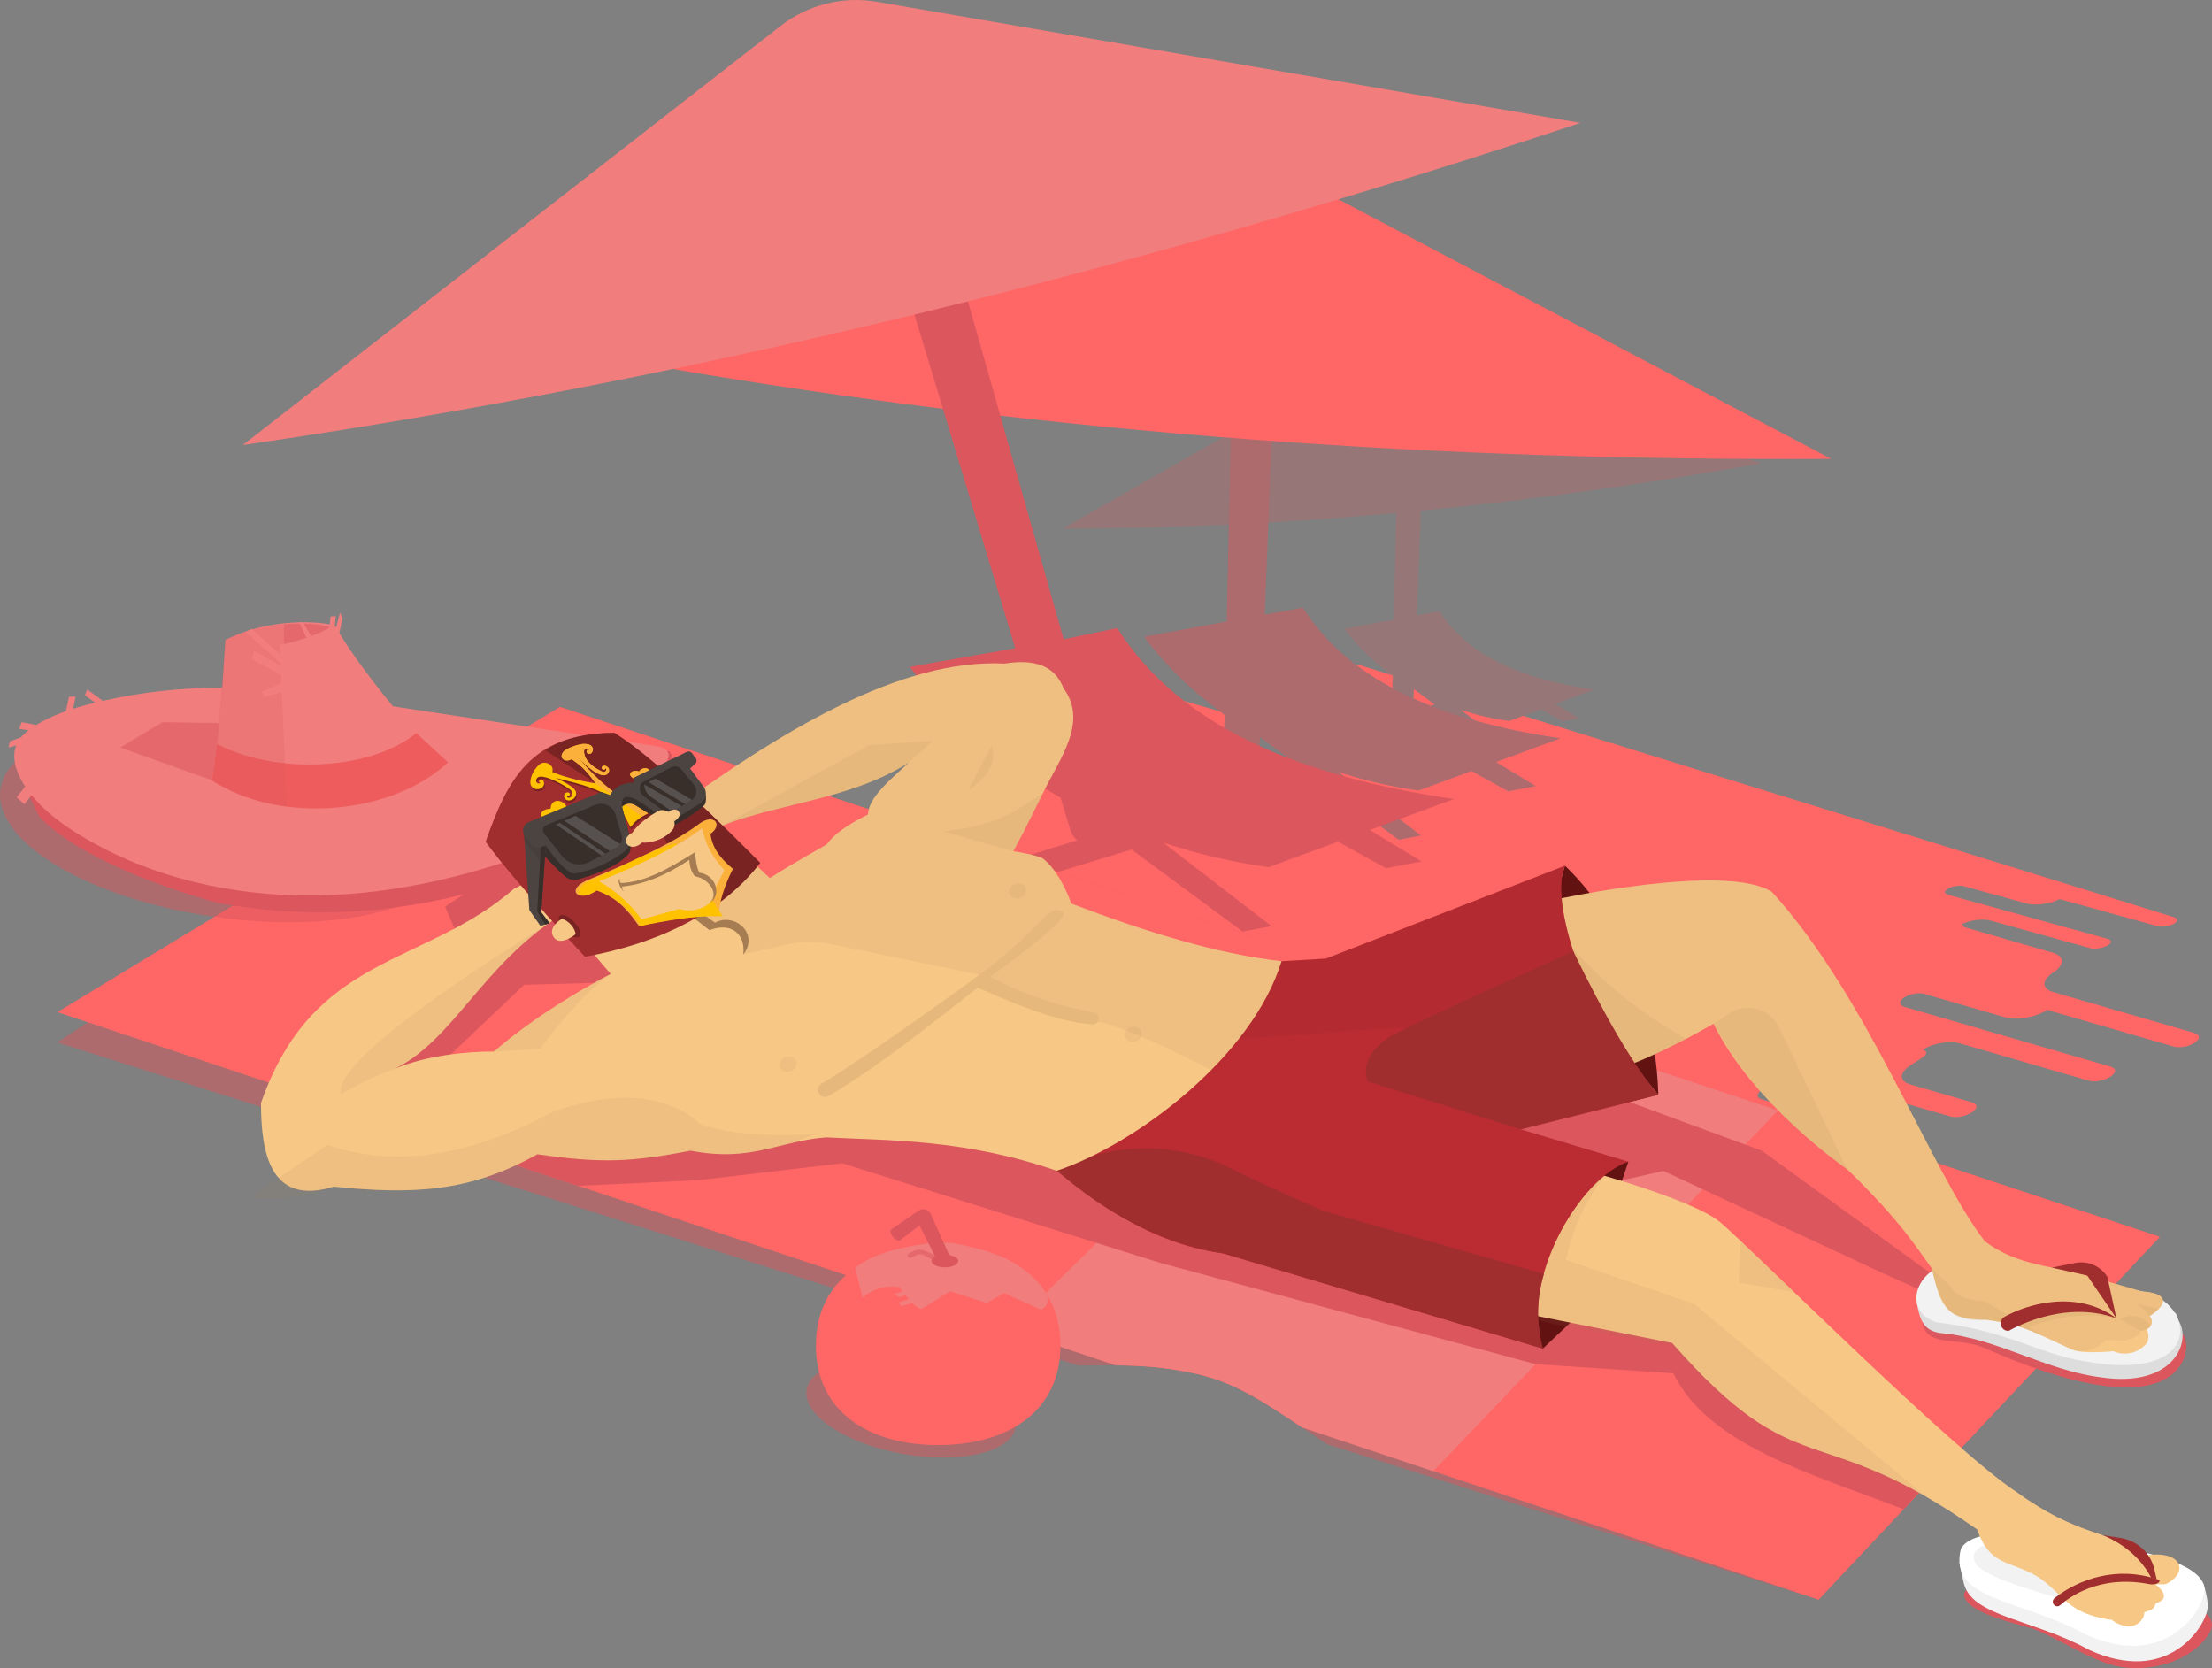 <?xml version="1.0" encoding="utf-8"?>
<!-- Generator: Adobe Illustrator 18.1.1, SVG Export Plug-In . SVG Version: 6.00 Build 0)  -->
<!DOCTYPE svg PUBLIC "-//W3C//DTD SVG 1.1//EN" "http://www.w3.org/Graphics/SVG/1.1/DTD/svg11.dtd">
<svg version="1.1" id="Layer_1" xmlns="http://www.w3.org/2000/svg" xmlns:xlink="http://www.w3.org/1999/xlink" x="0px" y="0px"
	 width="237.19px" height="178.859px" viewBox="0 0 237.19 178.859" enable-background="new 0 0 237.19 178.859"
	 xml:space="preserve">
<rect x="0" y="0" width="237.19" height="178.859" fill="#808080" stroke="none"/>
<g>
	<g>
		<path fill="#FF6666" d="M153.59,75.75c0.133,0.052,0.269,0.102,0.403,0.152C153.859,75.851,153.723,75.802,153.59,75.75z"/>
		<path fill="#FF6666" d="M145.349,71.248c1.218,0.931,2.543,1.769,3.955,2.531l0.029-1.339c-0.023-0.016-0.045-0.034-0.068-0.05
			l-3.381-1.046C145.722,71.298,145.541,71.267,145.349,71.248z"/>
		<path fill="#FF6666" d="M151.604,73.883l-0.04,1.013c0.6,0.271,1.213,0.531,1.84,0.779c0.155-0.047,0.306-0.092,0.449-0.134
			l-2.231-1.647C151.617,73.89,151.61,73.887,151.604,73.883z"/>
		<path fill="#FF6666" d="M150.826,74.554c0.154,0.074,0.307,0.147,0.463,0.219C151.133,74.701,150.98,74.628,150.826,74.554z"/>
		<path fill="#FF6666" d="M157.406,77.045c0.223,0.066,0.445,0.133,0.67,0.197C157.851,77.178,157.629,77.111,157.406,77.045z"/>
		<path fill="#FF6666" d="M156.718,76.838c-0.202-0.063-0.402-0.128-0.602-0.193C156.316,76.71,156.516,76.775,156.718,76.838z"/>
		<path fill="#FF6666" d="M155.361,76.394c-0.173-0.059-0.345-0.119-0.517-0.18C155.016,76.275,155.188,76.335,155.361,76.394z"/>
		<path fill="#FF6666" d="M235.299,110.755l-15.146-4.39c-1.226-0.355-1.252-1.274,0.022-2.102c1.229-0.799,1.204-1.743-0.055-2.108
			l-9.534-2.763c0.03-0.115-0.054-0.219-0.263-0.277c0.861-0.463,2.253-0.647,3.108-0.411l10.683,2.951
			c0.488,0.135,1.283,0.03,1.85-0.275c0.493-0.265,0.496-0.589,0.008-0.724l-17.057-4.711c-0.468-0.129-0.464-0.439,0.007-0.693
			c0.472-0.254,1.234-0.354,1.701-0.225l6.668,1.842c0.977,0.27,2.567,0.059,3.552-0.47l10.462,2.89
			c0.489,0.135,1.284,0.03,1.776-0.235c0.493-0.265,0.496-0.589,0.007-0.724l-69.753-21.588l-1.525,0.561
			c-1.736-0.24-3.48-0.642-5.186-1.206l1.498,1.155c2.863,0.807,5.934,1.434,9.175,1.911l-6.894,2.536l4.246,2.58l-2.911,0.56
			l-3.943-2.181l-5.684,2.091c-2.893-0.399-5.8-1.071-8.643-2.01l8.868,6.838l-2.351,0.452l-9.116-6.73l-6.004,1.828l-0.074,1.89
			c-0.019,0.488-0.226,0.921-0.546,1.238l0,0c-0.045,0.045-0.093,0.088-0.143,0.128c-0.002,0.002-0.004,0.003-0.006,0.005
			c-0.048,0.038-0.097,0.074-0.148,0.107c-0.005,0.003-0.009,0.006-0.014,0.009c-0.048,0.031-0.098,0.059-0.149,0.085
			c-0.008,0.004-0.016,0.009-0.025,0.013c-0.048,0.024-0.097,0.045-0.147,0.064c-0.012,0.005-0.024,0.01-0.036,0.014
			c-0.047,0.017-0.095,0.032-0.143,0.045c-0.016,0.004-0.031,0.009-0.047,0.013c-0.046,0.011-0.093,0.02-0.141,0.028
			c-0.018,0.003-0.036,0.007-0.055,0.01c-0.048,0.006-0.097,0.01-0.145,0.012c-0.018,0.001-0.036,0.004-0.054,0.004
			c-0.067,0.002-0.135,0-0.203-0.005c-0.091-0.007-0.178-0.023-0.264-0.043c-0.016-0.004-0.033-0.007-0.049-0.011
			c-0.082-0.021-0.163-0.048-0.24-0.08c-0.013-0.005-0.026-0.012-0.039-0.017c-0.079-0.035-0.155-0.073-0.227-0.118
			c-0.001-0.001-0.002-0.001-0.003-0.002c-0.074-0.046-0.144-0.099-0.211-0.155c-0.009-0.008-0.018-0.015-0.027-0.023
			c-0.065-0.057-0.127-0.118-0.184-0.183c-0.004-0.005-0.008-0.009-0.011-0.014c-0.117-0.138-0.213-0.292-0.286-0.459
			c-0.003-0.006-0.064-0.012-0.066-0.018c-0.036-0.085,0.096-0.172-0.148-0.262c0,0,0,0,0,0c0-0.159-0.003-0.326,0.001-0.497
			l0.043-0.633l-1.249,0.385l-1.237-1.699c0,0,1.057-0.329,2.557-0.794l0.06-2.649l0.015-0.655l0.093-4.218
			c-0.168-0.12-0.331-0.246-0.497-0.368l-8.615-2.497c-1.265-0.367-3.291-0.013-4.525,0.789l-0.715-0.207
			c-0.66-0.191-1.714-0.007-2.357,0.411c-0.643,0.418-0.63,0.911,0.029,1.102l6.345,1.839c0.58,0.168,0.592,0.602,0.027,0.97
			c-0.565,0.368-1.494,0.529-2.074,0.361c-1.001-0.29-2.605-0.011-3.581,0.624l-0.466,0.303l-2.528-0.733
			c-0.659-0.191-1.713-0.007-2.357,0.411c-0.643,0.418-0.629,0.911,0.03,1.102l1.479,0.429c0.632,0.183,0.645,0.657,0.027,1.058
			c-0.617,0.401-1.63,0.578-2.262,0.394l-1.049-0.304c-0.316-0.092-0.823-0.003-1.132,0.197l-0.838,0.545
			c-0.308,0.2-0.814,0.289-1.13,0.197c-0.317-0.092-0.823-0.003-1.132,0.197l-1.582,1.029l-4.533-1.314
			c-0.659-0.191-1.714-0.007-2.357,0.411c-0.643,0.418-0.629,0.911,0.029,1.102l10.115,2.932c0.606,0.176,0.618,0.63,0.027,1.014
			c-0.591,0.384-1.561,0.553-2.167,0.378c-0.975-0.283-2.537-0.01-3.488,0.608l-0.512,0.333l-6.393-1.853
			c-0.633-0.183-1.645-0.007-2.261,0.394c-0.618,0.401-0.606,0.875,0.027,1.058l5.343,1.549c0.632,0.183,0.645,0.657,0.028,1.058
			c-0.617,0.401-1.629,0.578-2.261,0.394l-4.294-1.244c-0.632-0.183-1.645-0.007-2.355,0.455c-0.617,0.401-0.604,0.875,0.028,1.058
			l100.767,29.204c1.318,0.382,3.428,0.014,4.713-0.822l7.253,2.102c0.632,0.183,1.645,0.007,2.354-0.455
			c0.617-0.401,0.604-0.875-0.028-1.058l-13.55-3.927c-0.58-0.168-0.59-0.603-0.025-0.97c0.565-0.368,1.493-0.53,2.073-0.361
			l8.683,2.517c1.265,0.367,3.291,0.013,4.525-0.789l4.961,1.438c0.633,0.183,1.646,0.007,2.355-0.455
			c0.617-0.401,0.604-0.875-0.029-1.058l-6.611-1.916c-1.197-0.347-1.221-1.244,0.024-2.053l1.346-0.875
			c0.462-0.301,0.454-0.656-0.021-0.794c1.079-0.702,2.852-1.011,3.959-0.69l13.836,4.01c0.632,0.183,1.645,0.007,2.354-0.455
			c0.617-0.401,0.605-0.875-0.027-1.058l-22.091-6.402c-0.605-0.175-0.618-0.629-0.027-1.013c0.591-0.385,1.562-0.554,2.167-0.378
			l8.636,2.503c1.265,0.367,3.291,0.013,4.525-0.789l13.549,3.927c0.633,0.183,1.646,0.007,2.262-0.394
			C235.945,111.413,235.932,110.939,235.299,110.755z"/>
		<path fill="#FF6666" d="M149.602,73.94c0.169,0.089,0.34,0.177,0.512,0.264C149.942,74.117,149.771,74.029,149.602,73.94z"/>
	</g>
	<path opacity="0.5" fill="#DB565D" d="M60.037,75.794L6.159,111.776l109.464,34.63c4.251-0.039,8.093-0.173,12.865,0.94
		c4.384,1.022,7.524,3.269,13.804,7.497l52.714,16.677l36.595-38.911L60.037,75.794z"/>
	<path fill="#DB565D" d="M210.592,170.989c0.48-3.634,29.039-1.321,26.429,3.896c-1.274,2.48-5.089,4.366-9.188,3.903
		c-2.962-0.334-5.807-2.416-9.21-3.903C217.767,174.351,210.921,173.256,210.592,170.989z"/>
	<g opacity="0.5">
		<path opacity="0.5" fill="#DB565D" d="M131.98,46.393l-17.996,10.268c5.951-0.003,11.877-0.148,17.781-0.423L131.98,46.393z"/>
		<path opacity="0.5" fill="#DB565D" d="M154.362,65.54l-2.447,0.449l0.441-11.237c12.257-1.191,24.424-2.908,36.514-5.066
			l-37.111-12.049c-1.8-0.584-3.763-0.383-5.407,0.555l-9.866,5.629l-0.479,12.195c4.582-0.263,9.151-0.601,13.707-1.015
			l-0.25,11.437l-5.309,0.975c1.466,1.962,3.227,3.636,5.178,5.026l-0.029,1.347c0.73,0.393,1.482,0.766,2.26,1.117l0.04-1.02
			c0.006,0.003,0.012,0.007,0.018,0.01l2.231,1.647c-0.145,0.043-0.298,0.089-0.456,0.136c1.501,0.591,3.079,1.115,4.726,1.579
			l-1.501-1.157c1.706,0.564,3.45,0.967,5.186,1.206l3.411-1.255l2.366,1.308l1.747-0.336l-2.547-1.548l4.136-1.522
			C163.447,72.852,157.469,70.447,154.362,65.54z"/>
	</g>
	<path opacity="0.5" fill="#DB565D" d="M131.319,76.644l-0.165,7.522c-1.5,0.465-2.554,0.794-2.554,0.794l1.244,1.699l1.264-0.385
		l-0.014,0.633c-0.021,0.978,0.722,1.803,1.696,1.883c1.049,0.087,1.959-0.718,2-1.77l0.074-1.89l6.004-1.828l9.116,6.73
		l2.351-0.452l-8.868-6.838c2.844,0.94,5.751,1.611,8.643,2.01l5.684-2.091l3.943,2.181l2.911-0.56l-4.246-2.58l6.894-2.536
		c-12.457-1.834-22.42-5.841-27.599-14.019l-4.079,0.749l1.042-26.53l-4.496-1.461l-0.628,28.741l-8.848,1.624
		C125.132,71.537,128.068,74.328,131.319,76.644z M135.104,79.05c0.01,0.006,0.02,0.011,0.03,0.017l3.719,2.746
		c-1.128,0.335-2.516,0.758-3.904,1.183L135.104,79.05z"/>
	<path fill="#FF6666" d="M196.36,49.2l-57.536-30.301c-2.791-1.47-6.072-1.695-9.037-0.62L71.396,39.44
		C113.049,46.603,154.704,49.443,196.36,49.2z"/>
	<path fill="#DB565D" d="M155.89,85.673c-16.288-2.397-29.316-7.638-36.088-18.331l-5.749,1.205l-11.739-41.45h-6.26l12.81,42.402
		l-11.304,2c4.376,5.857,9.963,10.5,16.161,14.021l1.044,3.447c0.139,0.461,0.403,0.843,0.744,1.137
		c-4.689,1.427-10.218,3.15-10.218,3.15l1.627,2.219l14.416-4.391l11.92,8.8l3.073-0.591l-11.595-8.941
		c3.718,1.229,7.519,2.106,11.302,2.628l7.433-2.735l5.155,2.851l3.806-0.732l-5.552-3.374L155.89,85.673z"/>
	<path fill="#F17D7D" d="M169.465,13.175L94.035,0.191c-3.659-0.63-7.413,0.312-10.341,2.594L26.032,47.719
		C75.264,40.582,122.924,28.604,169.465,13.175z"/>
	<g>
		<path fill="#FF6666" d="M60.037,75.794L6.159,108.519l113.511,37.868c2.79,0.027,5.591,0.206,8.818,0.959
			c3.716,0.867,6.535,2.611,11.13,5.696l55.388,18.478l36.595-38.911L60.037,75.794z"/>
		<path fill="#DB565D" d="M234.037,145.982c-2.166,4.138-9.833,3.639-21.318-1.489c-2.646-1.118-5.567-0.083-6.492-2.223
			c-0.441-1.046,0.945-2.022,4.467-1.806C220.919,140.778,237.198,138.828,234.037,145.982z"/>
		
			<ellipse transform="matrix(-0.99 -0.139 0.139 -0.99 36.596 178.618)" opacity="0.5" fill="#DB565D" cx="24.541" cy="88.03" rx="24.738" ry="10.362"/>
		<g>
			<path fill="#DB565D" d="M71.802,80.539c0,0,0.303,0.666,0.91,1.998c-2.363,5.408-23.033,19.07-49.374,14.268
				C8.026,92.519,4.177,87.481,4.177,87.481L1.923,82.71L71.802,80.539z"/>
			<path fill="#F17D7D" d="M27.757,73.919c-5.95-0.461-11.973,0.038-17.765,1.474c-2.212,0.548-4.422,1.246-6.337,2.481
				c-0.773,0.499-1.519,1.116-1.882,1.962C1.206,81.158,1.711,82.7,2.455,83.93c1.457,2.408,3.764,4.183,6.169,5.644
				c7.514,4.564,16.431,6.559,25.222,6.44s17.47-2.279,25.635-5.537c4.631-1.848,9.384-4.286,11.9-8.591
				c0.208-0.355,0.403-0.777,0.263-1.164c-0.182-0.502-0.804-0.655-1.332-0.735c-9.803-1.481-19.605-2.961-29.408-4.442
				C36.428,74.869,32.271,74.27,27.757,73.919z"/>
			<polygon opacity="0.5" fill="#DB565D" points="23.556,77.522 17.432,77.431 12.888,80.146 22.772,83.678 			"/>
			<path fill="#F17D7D" d="M35.963,67.152c2.042,3.685,8.671,12.229,12.074,14.586c-6.578,5.852-18.593,6.365-25.31,1.94
				c0.939-4.963,1.329-13.734,1.445-15.062C29.789,65.812,35.799,66.856,35.963,67.152z"/>
			<path fill="#EE5C5D" d="M23.292,79.768c5.91,3.185,16.199,3.007,21.352-1.165l3.392,3.136c-5.893,5.54-17.812,6.76-25.31,1.94
				L23.292,79.768z"/>
			<path fill="#F17D7D" d="M8.104,74.681l-0.699,0.023l-0.98,4.464c0,0,0.961,0.035,0.894-0.112
				C7.253,78.909,8.104,74.681,8.104,74.681z"/>
			<path fill="#F17D7D" d="M5.553,78.029c-0.311-0.035-3.226-0.598-3.226-0.598L2.06,78.143l1.91,0.302l-2.897,1.034l-0.169,0.668
				l3.982-0.986L5.553,78.029z"/>
			<path fill="#F17D7D" d="M3.773,83.034c-0.177,0.199-1.996,2.445-1.996,2.445l0.831,0.744l1.667-2.089L3.773,83.034z"/>
			<polygon fill="#F17D7D" points="9.099,74.534 11.805,76.5 12.457,76.203 9.352,73.918 			"/>
			<g>
				<path opacity="0.2" fill="#DB565D" d="M22.771,83.679c0.669-4.683,1.371-15.057,1.364-15.062
					c1.672-0.894,4.318-1.514,6.318-1.691v2.078l0.283,0.005c-0.262,0.061-0.495,0.112-0.725,0.149l0.726,17.325
					C30.738,86.482,26.515,86.153,22.771,83.679z"/>
				<path opacity="0.5" fill="#DB565D" d="M30.454,66.925c2-0.159,3.801-0.041,4.823,0.273c0.365,0.174-2.484,1.326-4.557,1.81
					l-0.265-0.005V66.925z"/>
			</g>
		</g>
		<path fill="#F17D7D" d="M128.489,147.346c3.716,0.867,6.535,2.611,11.13,5.696l14.079,4.697l36.963-38.688l-43.787-14.501
			l-38.745,37.986l11.541,3.85C122.46,146.414,125.261,146.594,128.489,147.346z"/>
		<path fill="#DB565D" d="M53.93,124.456l8.058,2.688l13.034-0.622l15.284-1.802l34.055,10.67l40.302,10.874l14.766,0.975
			c3.704,7.677,14.774,10.774,24.701,14.581l4.93-5.4l-23.915-18.461l-25.988-8.042l19.204-4.373l23.315,10.864l16.399,7.376
			l5.505-3.27l-16.936-4.262l-17.722-12.874l-21.381-7.872l-64.572-15.607l-40.981-7.482l-7.86,0.471l-6.399,4.331l2.815,6.518
			l-17.491,12.908l6.687,4.55l16.466-15.61l7.526-0.21l-11.379,11.573L53.93,124.456z"/>
		<path fill="#631212" d="M174.607,124.548l-5.545,16.621l-3.629,3.428c0,0-6.841-4.26-6.735-7.385
			C160.097,127.988,174.607,124.548,174.607,124.548z"/>
		<path fill="#631212" d="M167.815,92.823c-2.805,7.99,3.566,16.711,10.003,24.562C177.663,110.806,175.44,100.166,167.815,92.823z"
			/>
		<g>
			<path fill="#DDDDDD" d="M205.518,139.662l0.266-0.005l0.872-0.615c0.928-1.499,3.042-2.665,6.003-2.191
				c2.759,0.378,10.78,1.836,17.712,3.162l2.941,0.77l0.321,0.856c1.372,2.265-0.576,7.186-8.352,6.038
				c-6.003-0.762-11.179-4.215-17.098-4.739C205.873,142.715,205.82,140.835,205.518,139.662z"/>
			<path fill="#F2F2F2" d="M229.667,138.462c-5.637-1.076-13.425-2.595-17.628-3.171c-6.095-0.977-8.74,5.038-4.406,6.478
				c8.331,1.025,10.997,3.597,17,4.359C236.464,147.882,235.304,139.538,229.667,138.462z"/>
			<path fill="#F6C785" d="M166.787,96.45c-1.611,4.384,2.04,12.411,7.381,17.937c0,0,3.789-1.284,9.569-4.628
				c4.345,8.792,14.329,15.597,14.329,15.597c5.679,5.479,7.624,8.647,9.086,10.66c0.973,4.325,1.68,5.474,5.842,5.493
				c4.181,0.55,5.539,1.571,9.288,3.225c1.142,0.456,4.352,0.162,4.982,0.066c0.895,0.134,1.659-0.433,1.459-0.917
				c0.506-0.072,1.276-0.813,0.674-1.228c1.323,0.079,1.629-1.013,1.108-1.534c2.448-1.636,1.489-2.533-0.838-2.659
				c0,0-4.113-1.186-5.88-1.7c-3.718-1.081-7.341-0.98-10.954-3.662c-5.844-7.578-12.402-26.009-22.831-37.467
				C185.049,92.448,166.787,96.45,166.787,96.45z"/>
			<path opacity="0.1" fill="#A67C52" d="M185.436,108.654l-1.699,1.105c4.385,7.675,9.295,12.028,14.329,15.597l-7.297-15.207
				C189.806,108.144,187.3,107.442,185.436,108.654z"/>
			<path fill="#F6C785" d="M226.158,141.517l-1.954-0.112l2.401,3.47c0,0,1.85,0.905,3.446-0.695
				c0.194-0.194,0.306-0.459,0.319-0.733C230.494,140.857,226.158,141.517,226.158,141.517z"/>
			<path opacity="0.1" fill="#A67C52" d="M230.505,141.121c-0.413-0.592-0.906-1.004-1.443-1.316l2.414,0.536
				C231.153,140.601,230.829,140.861,230.505,141.121z"/>
			<path opacity="0.1" fill="#A67C52" d="M227.354,141.376c1.23-0.604,2.728-0.178,3.22,0.845c0.083,0.161-1.019,0.611-1.177,0.435
				l-2.11-1.254"/>
			<path opacity="0.1" fill="#A67C52" d="M174.168,114.387c-5.341-5.526-8.992-13.553-7.381-17.937c0,0,18.262-4.002,23.215-0.817
				c10.429,11.459,16.987,29.889,22.831,37.467c3.614,2.682,7.237,2.581,10.954,3.662c1.767,0.514,5.88,1.7,5.88,1.7
				c2.328,0.126,3.286,1.023,0.838,2.659c0.521,0.521,0.215,1.613-1.108,1.534c0.602,0.415-1.139,1.026-1.646,1.097
				c-0.813-0.128-1.491-0.103-2.067,0.001c-0.909,1.045-2.546,1.323-3.403,0.98c-3.749-1.654-5.107-2.674-9.288-3.225
				c-4.163-0.019-4.869-1.168-5.842-5.493c-1.462-2.013-3.407-5.181-9.086-10.66c0,0-9.984-6.805-14.329-15.597
				C177.956,113.104,174.168,114.387,174.168,114.387z"/>
			<path opacity="0.1" fill="#A67C52" d="M207.152,136.016l2.082,2.003c0.439,0.823,1.494,1.382,3.592,1.493l3.242,1.925
				c3.767-1.38,7.405-1.532,10.874-0.085c-2.764-0.615-5.876-0.357-9.409,0.956l1.798,1.067c-1.892-0.879-3.913-1.608-6.338-1.865
				c0,0-2.317,0.413-3.752-0.791C207.807,139.515,207.152,136.016,207.152,136.016z"/>
			<path opacity="0.1" fill="#A67C52" d="M167.128,99.842c3.618,4.628,8.198,8.453,13.661,11.543
				c-2.259,1.276-4.383,2.333-6.162,2.835C170.941,109.775,167.992,105.114,167.128,99.842z"/>
		</g>
		<path fill="#F2F2F2" d="M210.109,167.48c0,0,0.326,1.777,0.501,2.398c0.974,3.468,7.544,3.775,13.437,7.039
			c8.328,3.782,12.244-2.315,12.619-4.216c0.275-0.926-0.405-2.907-0.405-2.907c-4.281-3.46-20.597-3.674-20.571-3.652
			C215.69,166.142,211.312,165.638,210.109,167.48z"/>
		<path fill="#FFFFFF" d="M210.277,166.012c-1.451,5.654,6.437,5.392,13.386,9.242c8.328,3.782,12.244-2.315,12.619-4.216
			c1.817-5.426-20.976-6.559-20.976-6.559S211.48,164.17,210.277,166.012z"/>
		<path fill="#F2F2F2" d="M221.374,171.526c-0.426-0.172-8.258-2.107-9.446-3.79c-1.189-1.683,1.516-2.306,1.516-2.306l8.202,3.539
			L221.374,171.526z"/>
		<path fill="#F6C785" d="M169.646,125.382c0,0,11.77,3.138,14.809,5.661c3.039,2.523,25.002,24.532,31.76,28.914
			c6.602,4.794,9.851,4.107,13.911,6.807c3.909-0.591,4.603,1.878,2.125,3.074c-0.033,0.076-1.057-0.028-1.111,0.066
			c0.632,0.451,1.642,1.494,0.023,2.004c-0.208,0.783-0.663,0.716-1.247,0.971c0.137,0.594-1.075,2.532-3.505,0.796
			c-1.105-0.135-2.432-0.46-3.533-1.053c-1.686-0.909-2.865-2.709-4.607-3.696c-2.954-1.673-4.864-1.008-6.27-4.94
			c-17.321-12.158-18.963-4.378-32.699-19.991c-9.523-1.903-21.697-4.336-21.697-4.336
			C160.206,134.113,163.555,128.983,169.646,125.382z"/>
		<path fill="#A12E2F" d="M230.412,169.838c-5.449-1.039-8.702,1.566-9.523,2.281c-0.134,0.117-0.323,0.142-0.484,0.066l0,0
			c-0.337-0.158-0.388-0.615-0.094-0.843c2.563-1.998,6.634-3.52,11.166-1.963C231.759,169.476,231.419,170.03,230.412,169.838z"/>
		<path fill="#A12E2F" d="M231.255,169.32l-0.243-1.056c-0.403-1.752-1.831-3.082-3.607-3.362l-1.885-0.297
			c2.464,1.068,4.124,2.622,5.148,4.56L231.255,169.32z"/>
		<path opacity="0.1" fill="#A67C52" d="M167.24,142.097l-7.513-1.757c0.662-3.109,1.44-5.744,2.433-7.12l4.04,1.328
			c1.061-2.979,2.883-5.917,5.839-8.456c-2.122,2.753-3.42,5.768-4.122,9l13.769,4.735l24.866,20.665
			c-5.023-2.959-12.299-4.759-16.668-7.157c-6.844-4.15-10.581-9.081-10.581-9.081l-12.061-2.156l0,0H167.24z"/>
		<path fill="#BA2B32" d="M113.308,125.506c2.991,2.383,9.522,7.825,17.894,8.892l34.232,10.199
			c-2.492-7.399,4.003-18.308,9.173-20.049l-11.55-3.463l14.761-3.7c-6.492-5.789-11.983-20.163-10.003-24.562l-25.648,9.96
			l-4.753,0.279L113.308,125.506z"/>
		<path opacity="0.3" fill="#A12E2F" d="M150.234,110.146l-17.414,1.264l-2.941,3.317c0,0-1.37-0.722-3.241-1.63l10.777-10.034
			l4.753-0.279l25.648-9.96c-1.979,4.398,3.511,18.773,10.003,24.562L150.234,110.146z"/>
		<path fill="#A12E2F" d="M146.646,115.942l16.411,5.143l14.761-3.7c-2.678-3.145-5.746-8.442-9.112-15.388
			c0,0-18.315,8.198-19.85,9.264C147.321,112.327,145.958,113.903,146.646,115.942z"/>
		<path fill="#A12E2F" d="M131.875,125.221c4.83,2.38,9.963,4.584,9.963,4.584l23.718,6.773c-0.842,2.7-0.764,5.369-0.121,8.019
			l-34.232-10.199c-6.304-0.956-12.252-4.017-17.894-8.892l0,0C119.094,122.441,126.002,122.327,131.875,125.221z"/>
		<path fill="#F6C785" d="M93.07,87.336c-1.451,0.722-3.452,1.815-4.414,3.201c-6.014,3.405-10.223,5.96-13.373,9.495
			c-4.101,1.493-8.588,3.601-12.792,6.048c-3.501,2.038-6.807,4.312-9.533,6.662c-2.908-0.007-7.206,0.411-10.626,1.848
			c6.288-3.063,9.408-11.165,17.752-16.43c0,0-2.837-4.934-1.711-5.346c1.323-0.483-3.033,2.605-3.194,2.424
			c-9.698,8.458-21.565,6.897-27.193,23.017c0.002,5.283,0.946,11.084,7.797,8.976c8.456,0.849,14.528,0.615,21.847-3.476
			c6.939,1.011,10.186,0.817,16.429-0.382c6.593,1.262,9.368-1.032,14.546-1.426c6.653,0.358,14.816,0.159,24.71,3.583
			c8.674-2.921,20.989-12.314,24.101-22.469c-6.976-0.779-14.773-3.223-22.549-6.185c0,0-1.017-3.081-2.851-4.674
			c-0.29-0.473-3.349-0.938-3.349-0.938c1.435-2.651,3.163-6.225,3.163-6.225c1.834-3.772,4.874-7.626,2.203-11.254
			c-0.986-2.556-3.299-3.113-6.296-2.638C96.63,70.598,83.83,78.204,70.577,87.99c0.071,0.187-3.72,3.482-3.056,3.988
			c0.898,0.686,6.306-1.405,6.306-1.405c5.403-4.34,16.09-3.949,23.634-8.825C95.334,83.729,93.153,85.485,93.07,87.336z"/>
		<path opacity="0.1" fill="#A67C52" d="M70.577,87.99c13.253-9.786,26.053-17.392,37.158-16.841
			c2.997-0.474,5.31,0.082,6.296,2.638c2.671,3.628-0.369,7.482-2.203,11.254c0,0-1.86,3.825-3.163,6.225
			c0,0,2.874,0.347,3.349,0.938c1.834,1.593,2.851,4.674,2.851,4.674c7.776,2.962,15.573,5.406,22.549,6.185
			c-1.27,4.144-4.074,8.161-7.537,11.664c-0.009-0.005-8.607-4.537-12.155-5.176l0,0l0,0c-0.157,0.237-0.449,0.344-0.721,0.266
			c-3.915-0.325-7.971-2.099-12.165-3.924c-4.176,3.275-10.384,8.308-15.96,11.601c-0.259,0.166-0.592,0.161-0.845-0.013
			c-0.464-0.319-0.435-1.014,0.055-1.292c2.76-1.569,11.533-7.7,16.947-11.677l-16.088-3.323c-1.474-0.304-2.995-0.287-4.462,0.049
			l-4.783,1.098c0.695-2.707-1.658-3.699-3.619-2.604l-0.234-0.309c3.085-3.227,7.147-5.68,12.809-8.886
			c0.962-1.386,2.964-2.479,4.414-3.201c0.083-1.851,2.317-3.649,4.391-5.589c-7.544,4.876-18.231,4.485-23.634,8.825
			c0,0-3.311,1.281-5.181,1.509c-0.306-0.281-0.622-0.571-0.946-0.869C68.455,90.068,70.631,88.131,70.577,87.99z"/>
		<path opacity="0.1" fill="#A67C52" d="M113.948,97.768c-1.641-1.014-2.179,1.794-8.917,6.743
			c-5.414,3.976-14.186,10.108-16.947,11.677c-0.49,0.278-0.519,0.973-0.055,1.292l0,0c0.253,0.174,0.587,0.179,0.845,0.013
			c5.576-3.293,11.785-8.326,15.96-11.601c4.195,1.825,8.25,3.598,12.165,3.924c0.273,0.078,0.565-0.029,0.721-0.266l0,0
			c0.235-0.354,0.072-0.835-0.33-0.973c-3.799-0.703-7.453-1.835-11.192-3.851C106.2,104.727,115.26,98.289,113.948,97.768z"/>
		
			<ellipse transform="matrix(-0.948 0.319 -0.319 -0.948 272.119 177.316)" opacity="0.1" fill="#A67C52" cx="121.531" cy="110.955" rx="0.923" ry="0.808"/>
		
			<ellipse transform="matrix(-0.948 0.319 -0.319 -0.948 243.071 151.294)" opacity="0.1" fill="#A67C52" cx="109.139" cy="95.564" rx="0.923" ry="0.808"/>
		
			<ellipse transform="matrix(-0.948 0.319 -0.319 -0.948 201.034 195.369)" opacity="0.1" fill="#A67C52" cx="84.509" cy="114.157" rx="0.923" ry="0.808"/>
		<path opacity="0.1" fill="#A67C52" d="M101.119,89.152l3.838,1.075l3.708,1.039c0,0,2.386-4.26,3.163-6.225l-2.051,1.328
			c-2.02,1.308-4.3,2.161-6.683,2.501L101.119,89.152z"/>
		<path opacity="0.1" fill="#A67C52" d="M106.337,80.001c-1.19,2.055-2.483,4.694-2.483,4.694S107.287,82.669,106.337,80.001z"/>
		<path opacity="0.1" fill="#A67C52" d="M97.46,81.747l2.583-2.313c-3.07,0.174-6.895,0.481-6.895,0.481l-15.788,8.651
			C83.26,86.282,91.592,85.629,97.46,81.747z"/>
		<path opacity="0.1" fill="#A67C52" d="M58.506,99.232c0,0-23.078,13.895-21.959,18.11c3.162-1.91,5.784-2.75,5.784-2.75
			C47.842,112.084,51.904,103.997,58.506,99.232z"/>
		<polygon fill="#F6C785" points="62.073,100.452 67.281,106.521 85.389,96.812 78.842,90.682 		"/>
		<path opacity="0.1" fill="#A67C52" d="M78.842,90.682l6.547,6.13l-5.694,3.053c-1.157-1.087-2.362-1.366-3.625-0.673l-1.811-1.575
			c0,0-1.072-0.989-2.836-2.612L78.842,90.682z"/>
		<g>
			<path fill="#A67C52" d="M74.079,97.083l2.589,1.843c2.127-1.14,4.783,1.207,3.03,3.411c0.274-2.13-1.231-3.529-3.619-2.604
				l-3.033-2.36L74.079,97.083z"/>
			<path fill="#A12E2F" d="M81.505,92.517c-5.237-5.264-10.074-10.074-15.638-13.937c-8.965,0.028-11.449,5.003-13.794,11.675
				c3.372,4.625,10.655,12.327,10.655,12.327C70.23,101.23,77.228,98.082,81.505,92.517z"/>
			<path fill="#792323" d="M59.831,88.149c-2.167,0.468-2.222-1.226-0.72-1.2c0.06-1.386,1.791-0.916,1.833,0.201
				c1.568-1.054,3.492-1.152,5.049-1.086c-1.64-1.264-3.341-1.687-6.353-2.438c0,0,1.888,0.813,2.156,1.414
				c0.268,0.601-0.383,1.135-0.893,0.992c-0.348-0.105-0.475-0.531-0.192-0.767c0.186-0.156,0.46-0.056,0.481,0.11
				c0.004,0.106-0.166,0.308-0.266,0.139c-0.055,0.056-0.108,0.193,0.099,0.246c0.373,0.031,0.575-0.437,0.315-0.752
				c-0.339-0.396-3.016-1.909-3.614-1.411c-0.302,0.277-0.128,0.575,0.075,0.631c0.148,0.024,0.214-0.037,0.209-0.112
				c-0.121,0.057-0.183-0.128-0.087-0.231c0.137-0.147,0.378-0.105,0.471,0.174c0.243,0.892-1.382,1.151-1.452,0.088
				c0.045-1.234,0.986-1.962,0.986-1.962c0.586-0.461,1.609,0.027,1.38,0.815c0.948,0.428,2.824,0.956,4.633,1.218
				c-0.087-0.122-0.171-0.236-0.253-0.347l-5.182-3.411c1.62-1.252,4.543-1.873,7.362-1.881
				c4.396,2.609,12.722,11.006,15.638,13.937c-1.428,1.858-3.161,3.446-5.114,4.788l-4.822-6.855l-0.406-0.686l-2.163-2.031
				c-0.588,0.354-0.972,0.748-1.312,1.187l-1.029-1.947c-1.272,4.523-3.472,5.432-8.212,3.971
				C58.767,89.75,59.248,88.841,59.831,88.149z"/>
			<path fill="#FFC200" d="M63.863,83.989c-1.809-0.263-3.685-0.79-4.633-1.218c0.229-0.788-0.795-1.276-1.38-0.815
				c0,0-0.94,0.728-0.986,1.962c0.07,1.063,1.695,0.804,1.452-0.088c-0.094-0.279-0.334-0.321-0.471-0.174
				c-0.096,0.104-0.033,0.288,0.087,0.231c0.005,0.075-0.061,0.136-0.209,0.112c-0.203-0.056-0.377-0.353-0.075-0.631
				c0.598-0.498,3.275,1.014,3.614,1.411c0.26,0.315,0.058,0.783-0.315,0.752c-0.207-0.054-0.155-0.19-0.099-0.246
				c0.1,0.169,0.27-0.034,0.266-0.139c-0.021-0.166-0.295-0.266-0.481-0.11c-0.283,0.235-0.156,0.662,0.192,0.767
				c0.509,0.143,1.161-0.391,0.893-0.992s-2.156-1.414-2.156-1.414c3.013,0.751,4.714,1.173,6.353,2.438
				c-1.557-0.067-3.481,0.032-5.049,1.086c-0.042-1.117-1.773-1.587-1.833-0.201c-1.502-0.026-1.447,1.668,0.72,1.2
				c-0.583,0.691-1.064,1.601-1.383,2.794c4.74,1.461,6.94,0.552,8.212-3.971l1.029,1.947c0.438-0.564,0.944-1.056,1.87-1.483
				l-1.772-1.144c0,0,4.831,0.866,4.821-2.193c-1.138-0.608-2.094-0.713-2.877-0.558c0.374-1.09-0.786-1.159-1.12-0.587
				c-0.862-0.344-1.696,0.571,0.112,0.963c-1.204,0.679-1.772,1.904-1.772,1.904c-1.777-0.964-3.645-2.902-4.863-4.343
				c0,0,2.038,2.177,2.928,1.835c0.312-0.1,0.376-0.36,0.373-0.521c-0.007-0.385-0.599-0.637-0.768-0.318
				c-0.079,0.346,0.374,0.369,0.383,0.103c0.214,0.147,0.026,0.493-0.275,0.422c-1.975-0.903-2.022-1.917-2.029-2.218
				c0.04-0.46,0.682-0.35,0.489-0.041c-0.001-0.167-0.147-0.117-0.191-0.045c-0.159,0.437,0.602,0.566,0.651-0.088
				c-0.008-0.393-0.288-0.66-1.13-0.607c-1.292,0.227-1.942,0.742-1.942,0.742c-0.725,0.738,0.114,1.294,0.792,0.886
				C62.369,82.114,62.961,82.731,63.863,83.989z"/>
			<g>
				<path fill="#FBB03B" d="M68.821,87.564L68.821,87.564l-1.746-1.309l-3.213-2.266c-0.901-1.258-1.494-1.874-2.571-2.592
					c-0.678,0.408-1.518-0.147-0.792-0.886c0,0,0.65-0.515,1.942-0.742c0.842-0.053,1.123,0.215,1.13,0.607
					c-0.049,0.653-0.81,0.525-0.651,0.088c0.043-0.071,0.19-0.121,0.191,0.045c0.193-0.31-0.449-0.42-0.489,0.041
					c0.007,0.3,0.054,1.315,2.029,2.218c0.301,0.071,0.489-0.275,0.275-0.422c-0.009,0.266-0.462,0.244-0.383-0.103
					c0.169-0.319,0.761-0.067,0.768,0.318c0.003,0.161-0.061,0.422-0.373,0.521c-0.89,0.342-2.928-1.835-2.928-1.835
					c1.217,1.441,3.086,3.379,4.863,4.343c0,0,0.568-1.225,1.772-1.904c-1.807-0.392-0.974-1.307-0.112-0.963
					c0.335-0.572,1.494-0.503,1.12,0.587c0.783-0.155,1.739-0.049,2.877,0.558c0.01,3.059-4.822,2.193-4.822,2.193l1.772,1.144
					C69.233,87.32,69.016,87.44,68.821,87.564z"/>
			</g>
			<path fill="#FBB03B" d="M62.78,94.452c-2.102,1.059-0.73,2.354,1.2,1.012c2.022,0.731,3.22,1.914,4.53,3.82
				c0,0,5.308-1.261,8.546-1.033c0.071-2.396,1.537-5.085,1.537-5.085c-1.639-1.34-2.276-2.575-2.407-3.756
				c1.333-0.976,0.436-2.182-1.076-1.181C72.921,89.914,68.979,91.955,62.78,94.452z"/>
			<path fill="#FFC200" d="M63.98,95.465c-1.931,1.341-2.86,0.036-0.758-1.023c3.699-1.491,5.231-2.757,9.231-4.015v0.002
				l5.045,7.812c-3.238-0.227-8.767,1.039-8.767,1.039C67.421,97.373,66.002,96.195,63.98,95.465z"/>
			<path fill="#F6C785" d="M75.301,88.797c0.263,1.618,1.163,3.221,2.371,4.504l-1.666,3.284l-7.229,1.996
				c-1.034-1.528-2.751-3.075-4.543-4.089C69.076,92.55,72.811,90.677,75.301,88.797z"/>
			<path fill="#F6C785" d="M74.618,93.685c0.622-0.069,3.203,1.205,1.471,3.146c-1.441,1.243-3.264,0.632-3.264,0.632L74.618,93.685
				z"/>
			<path fill="#A67C52" d="M66.607,94.676c2.45-0.092,4.764-1.327,7.927-3.306c0.049,0.803,0.157,1.564,0.447,2.199
				c1.808,0.204,2.464,2.443,1.109,3.262c1.078-0.956-0.045-2.638-1.577-2.874c-0.394-0.474-0.567-1.076-0.594-1.762
				c-2.519,1.65-4.806,2.631-7.206,2.854c-0.042,0.182,0.062,0.372,0.19,0.563c-0.438-0.453-0.695-1.075-0.478-1.42
				C66.434,94.414,66.455,94.624,66.607,94.676z"/>
			<path fill="#382F2B" d="M56.13,89.322l0.403,1.28c0.046,0.137,0.131,0.259,0.244,0.35l0.922,0.745
				c0.161,0.13,0.377,0.169,0.572,0.103l0.093-0.031c0,0,1.709,1.816,2.234,2.2c0.64,0.564,1.301,0.342,1.301,0.342
				s4.415-1.136,5.611-2.889c0.303-0.831-0.001-1.773-0.001-1.773l-0.805-3.132c0,0,0.583-0.674,1.453-0.165
				c0.87,0.51,1.735,1.017,1.735,1.017l0.559-0.347l1.988,1.391c0,0,2.418-1.35,3.064-2.074c0.282-0.24,0.181-1.105,0.181-1.105
				s-5.887,0.231-7.355-0.201c-1.468-0.432-3.552,1.671-3.552,1.671L56.13,89.322z"/>
			<polygon fill="#4C4441" points="56.2,89.532 56.763,97.577 57.953,99.283 58.888,98.983 58.034,97.807 58.518,90.663 			"/>
			<polygon fill="#382F2B" points="58.028,90.409 57.599,97.704 58.476,99.143 58.95,98.984 58.039,97.823 58.521,90.671 			"/>
			<polygon opacity="0.2" fill="#382F2B" points="56.2,89.532 56.242,90.128 57.834,92.287 58.518,90.663 			"/>
			<path fill="#4C4441" d="M56.268,89.594l0.655,0.9c0.245,0.337,0.681,0.476,1.076,0.343l0.519-0.175c0,0,1.872,2.821,3.029,3.01
				c2.531-0.432,4.398-1.601,5.393-2.364c0.506-0.388,0.727-1.044,0.568-1.662l-0.805-3.132c-0.101-0.888,0.167-1.414,1.491-0.809
				l2.657,1.712c0.654,0.421,1.491,0.428,2.151,0.017l2.101-1.308c0.615-0.369,0.778-1.189,0.35-1.766l-1.452-1.956l0.555-0.533
				c0.161-0.154,0.181-0.404,0.047-0.582l-0.411-0.547c-0.127-0.169-0.356-0.224-0.545-0.132l-5.643,2.751l-0.053,0.555
				c-1.571,0.002-2.349,0.858-2.524,1.329L64.481,84.9l-7.808,3.252C56.104,88.389,55.905,89.096,56.268,89.594z"/>
			<path fill="none" stroke="#FFE799" stroke-miterlimit="10" d="M61.622,94.403"/>
			<path fill="#792323" d="M60.083,98.162c-0.788,0.461,1.202,2.751,1.99,2.29S60.871,97.7,60.083,98.162z"/>
			<path fill="#F6C785" d="M61.719,100.167c0,0-1.647,1.367-2.354,0.31c-0.707-1.057,0.876-1.963,0.876-1.963
				C60.933,98.664,61.685,99.519,61.719,100.167z"/>
		</g>
		<path fill="#382F2B" d="M58.332,89.335l1.935,2.456c0.695,0.882,1.919,1.146,2.916,0.629l2.86-1.484
			c0.516-0.267,0.769-0.863,0.603-1.42l-0.654-2.199c-0.125-0.419-0.417-0.767-0.808-0.962h0c-0.43-0.214-0.931-0.232-1.375-0.048
			l-5.255,2.175C58.216,88.622,58.105,89.047,58.332,89.335z"/>
		<path fill="#382F2B" d="M69.021,85.356l2.63,1.999l2.295-1.464c0.716-0.271,0.954-1.165,0.467-1.756l-1.358-1.65
			c-0.262-0.319-0.712-0.41-1.078-0.219l-3.198,1.672l0,0C68.474,84.402,68.58,85.021,69.021,85.356z"/>
		<g>
			<path fill="#56504E" d="M69.085,84.099l4.014,2.332l-0.968,0.618l-2.346-1.617c-0.419-0.289-0.678-0.759-0.697-1.268
				L69.085,84.099z"/>
			<path fill="#56504E" d="M61.699,87.472l4.813,3.028c-0.112,0.18-0.27,0.332-0.469,0.435l-0.637,0.33l-4.902-3.254L61.699,87.472z
				"/>
			<path fill="#56504E" d="M70.301,83.48l3.895,2.278c-0.075,0.053-0.159,0.098-0.25,0.133l-0.489,0.312
				c-1.206-0.743-2.754-1.623-3.901-2.344L70.301,83.48z"/>
			<polygon fill="#56504E" points="60.033,88.225 64.898,91.529 64.509,91.731 59.615,88.414 			"/>
		</g>
		<path fill="#F6C785" d="M71.654,87.048l0.666,1.008c0,0,0.83-0.521,0.466-1.035C72.421,86.507,71.654,87.048,71.654,87.048z"/>
		<path fill="#F6C785" d="M70.451,87.02c0.374-0.219,0.847-0.219,1.203,0.028c0.561,0.388,0.904,1.26,0.507,1.873
			c-1.01,1.274-2.831,1.515-3.292,1.41c-1.367,1.242-2.554-0.311-1.068-1.047C68.449,88.268,69.834,87.382,70.451,87.02z"/>
		<path fill="#A67C52" d="M75.443,136.28"/>
		<path opacity="0.1" fill="#A67C52" d="M35.109,122.754c6.959,2.406,14.968,1.413,24.203-3.555
			c11.222-4.037,15.805,1.37,15.805,1.37c4.002,1.271,8.125,1.175,12.251,1.04c-4.347,1.82-8.767,2.642-13.31,1.765
			c-5.048,1.318-10.603,1.227-16.429,0.382c-6.162,3.469-13.377,4.766-21.847,3.476c-2.998,1.097-5.999,1.511-9.007,1.123
			C28.196,127.4,30.516,125.841,35.109,122.754z"/>
		<path opacity="0.1" fill="#A67C52" d="M52.957,112.743l4.975-0.289c0,0,3.81-5.399,7.549-8.033
			C60.289,107.28,55.926,110.07,52.957,112.743z"/>
		<path fill="#A12E2F" d="M220.016,135.912l3.79,0.843l3.137,4.597l-0.974-4.448c-0.751-1.202-2.186-1.792-3.566-1.467
			L220.016,135.912z"/>
		<path fill="#A12E2F" d="M226.943,141.352c-5.811-2.127-11.562,1.351-11.562,1.351l-0.107-0.01c-0.78-0.073-1.015-1.109-0.337-1.5
			C217.147,139.92,222.597,138.14,226.943,141.352z"/>
		<polygon opacity="0.1" fill="#A67C52" points="186.665,133.065 186.441,137.522 192.39,138.543 		"/>
	</g>
	<polygon fill="#F17D7D" points="31.967,71.87 31.301,72.173 26.316,67.741 26.996,67.432 	"/>
	<polygon fill="#F17D7D" points="27.243,69.776 26.992,70.651 30.923,72.797 31.25,72.062 	"/>
	<polygon fill="#F17D7D" points="30.608,73.025 31.44,73.933 28.311,74.715 28.093,74.17 	"/>
	<polygon fill="#F17D7D" points="32.081,66.68 33.8,70.454 34.466,70.151 32.549,66.824 	"/>
	<polygon fill="#F17D7D" points="36.454,65.687 35.44,69.573 35.943,69.76 36.735,66.303 	"/>
	<polygon fill="#F17D7D" points="35.44,66.105 35.196,68.842 35.699,69.029 36.003,66.059 	"/>
	<g>
		
			<ellipse transform="matrix(-0.984 -0.176 0.176 -0.984 167.229 316.676)" opacity="0.5" fill="#DB565D" cx="97.639" cy="150.932" rx="11.402" ry="4.997"/>
		<path fill="#FF6666" d="M87.49,144.269c0,7.24,5.869,10.669,13.109,10.669s13.109-3.429,13.109-10.669
			c0-7.24-5.869-10.669-13.109-10.669S87.49,137.029,87.49,144.269z"/>
		<path fill="#F17D7D" d="M92.484,139.135c1.892-1.627,3.953-1.109,3.953-1.109s1.9,2.614,2.429,2.289
			c1.44-0.885,2.981-1.873,2.981-1.873l3.953,1.257l1.873-1.049l3.953,1.769c0,0,1.429-0.589,0.292-2.17
			c-2.342-3.147-5.698-4.192-9.676-4.954c-0.538-0.055-1.941-0.08-2.09-0.075c-2.718,0.373-6.157,0.926-8.446,2.702L92.484,139.135z
			"/>
		<ellipse fill="#DB565D" cx="101.318" cy="135.203" rx="1.434" ry="0.678"/>
		<path opacity="0.5" fill="#DB565D" d="M101.146,134.927l-1.991-0.827c-0.396-0.164-0.844-0.147-1.226,0.048l-0.459,0.234
			c-0.172,0.088-0.195,0.325-0.042,0.444h0c0.079,0.062,0.187,0.073,0.277,0.029l0.605-0.293c0.232-0.112,0.503-0.109,0.732,0.01
			l1.152,0.596L101.146,134.927z"/>
		<path fill="#DB565D" d="M100.598,135.358l-2.002-3.973l-2.156,1.645c-0.489,0-0.956-0.622-0.956-1.156l3.022-2.072
			c0.452-0.31,1.074-0.135,1.298,0.364l2.29,5.092C102.283,135.675,100.897,135.851,100.598,135.358z"/>
		<polygon fill="#F17D7D" points="98.176,138.57 96.395,139.076 95.869,138.752 97.974,138.064 		"/>
		<polygon fill="#F17D7D" points="98.42,139.546 96.639,140.052 96.391,139.637 98.218,139.04 		"/>
	</g>
</g>
</svg>

